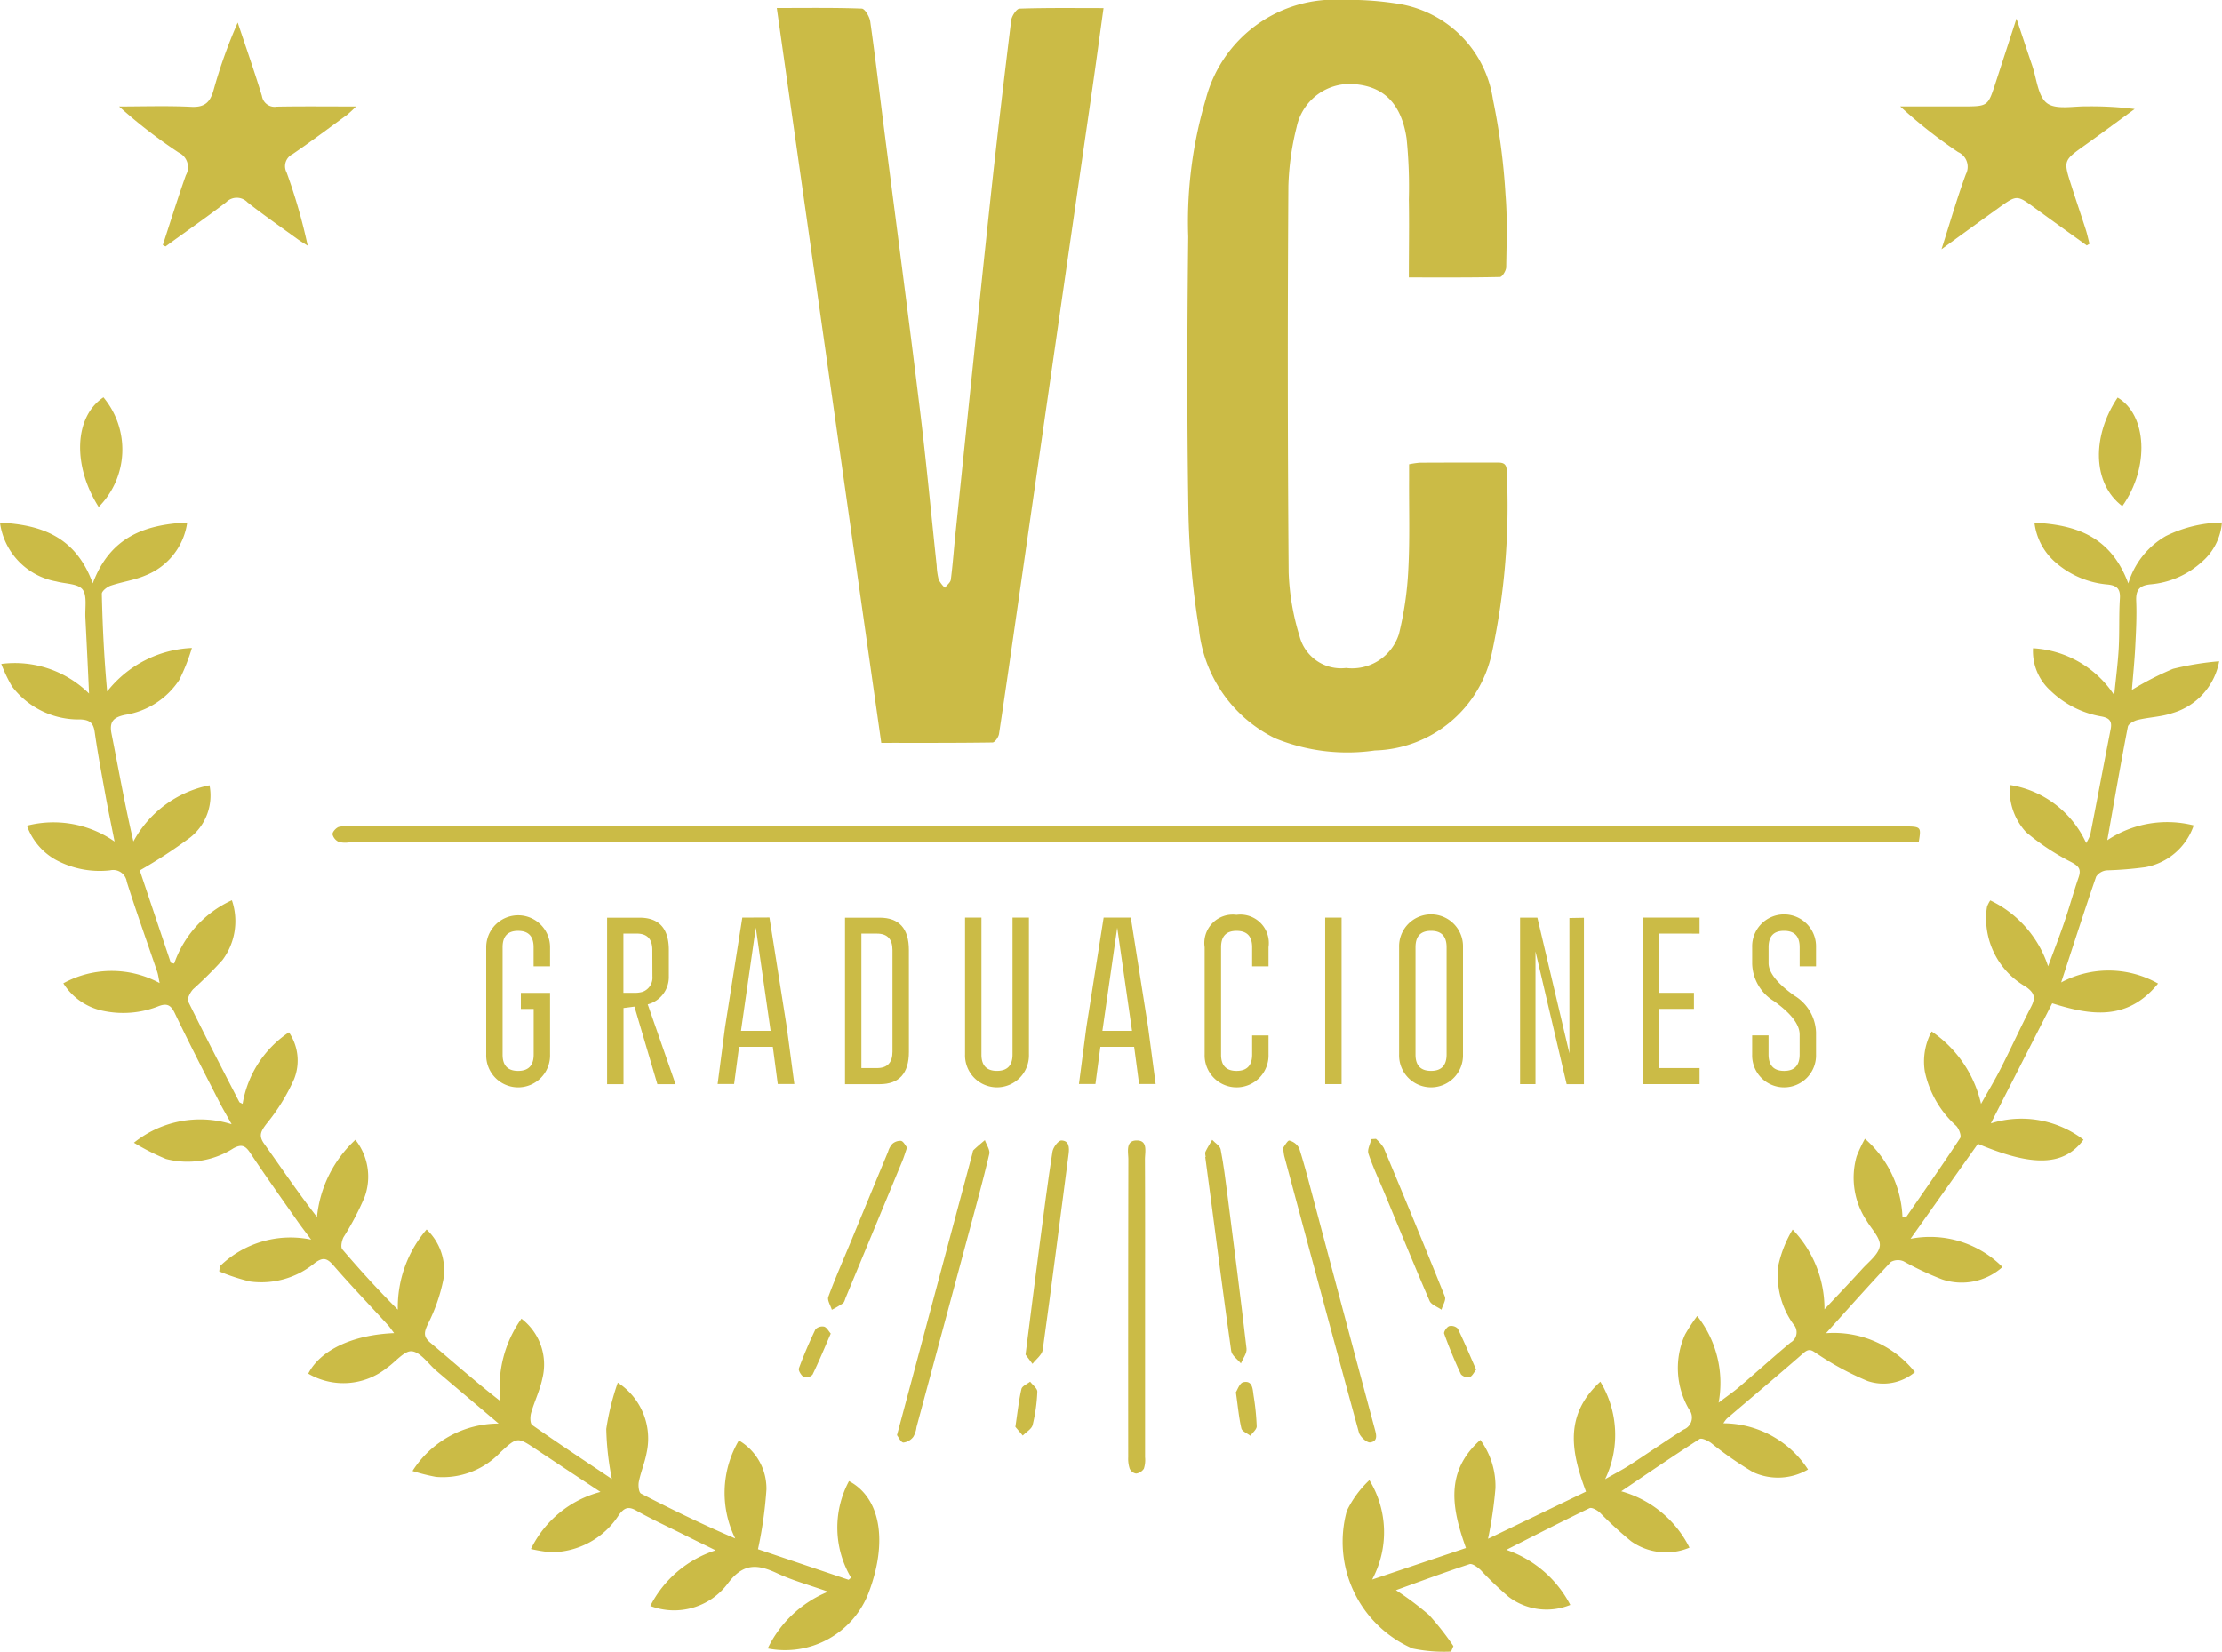 <svg xmlns="http://www.w3.org/2000/svg" width="90" height="66.919" viewBox="0 0 90 66.919"><g transform="translate(-857.898 -68.889)"><path d="M1214.451,94.312a5.564,5.564,0,0,0,3.1,4.49,7.731,7.731,0,0,0,4.031.49,4.986,4.986,0,0,0,4.739-3.949,28.326,28.326,0,0,0,.6-7.379c0-.355-.222-.337-.456-.336-1.019,0-2.038,0-3.057.005a3.392,3.392,0,0,0-.44.064c0,.241,0,.449,0,.656-.006,1.212.033,2.427-.033,3.636a13.6,13.6,0,0,1-.38,2.592,1.993,1.993,0,0,1-2.139,1.37,1.732,1.732,0,0,1-1.885-1.29,9.9,9.9,0,0,1-.441-2.581q-.062-7.826-.011-15.652a11,11,0,0,1,.334-2.391,2.2,2.2,0,0,1,2.374-1.737c.738.072,1.813.385,2.08,2.2a19.388,19.388,0,0,1,.091,2.472c.018,1.018,0,2.036,0,3.157,1.274,0,2.481.009,3.688-.018.092,0,.253-.256.255-.4.014-.983.053-1.972-.029-2.95a26.812,26.812,0,0,0-.509-3.849,4.6,4.6,0,0,0-3.767-3.858,12.637,12.637,0,0,0-2.3-.169,5.392,5.392,0,0,0-5.564,4.028,17.429,17.429,0,0,0-.71,5.564c-.042,3.689-.053,7.379.007,11.067A33.316,33.316,0,0,0,1214.451,94.312Z" transform="translate(-307.997)" fill="#cbbb46"/><path d="M1099.608,101.023c.093,0,.243-.216.263-.347.271-1.785.525-3.574.782-5.361q.93-6.455,1.86-12.911.567-3.931,1.136-7.862c.152-1.055.294-2.112.455-3.27-1.2,0-2.3-.015-3.4.022-.123,0-.318.3-.34.474-.3,2.455-.592,4.911-.855,7.371-.478,4.465-.936,8.933-1.4,13.4-.065.628-.109,1.259-.19,1.885-.015.118-.157.22-.241.329a1.236,1.236,0,0,1-.25-.326,2.82,2.82,0,0,1-.082-.571c-.231-2.163-.432-4.33-.7-6.489-.455-3.726-.95-7.448-1.426-11.171-.187-1.461-.358-2.925-.565-4.383-.028-.194-.218-.517-.343-.521-1.118-.041-2.239-.024-3.442-.024l4.232,29.771C1096.629,101.038,1098.119,101.045,1099.608,101.023Z" transform="translate(-201.508 -2.055)" fill="#cbbb46"/><path d="M1292.3,232.414c.046-.58.106-1.168.136-1.757.031-.614.064-1.23.038-1.843-.019-.44.117-.63.567-.679a3.53,3.53,0,0,0,2.088-.906,2.349,2.349,0,0,0,.817-1.6,5.314,5.314,0,0,0-2.272.549,3.32,3.32,0,0,0-1.52,1.919c-.7-1.886-2.09-2.375-3.8-2.459a2.523,2.523,0,0,0,.828,1.585,3.667,3.667,0,0,0,2.141.918c.366.04.516.174.491.565-.043.665-.012,1.335-.047,2-.031.587-.109,1.171-.183,1.919a4.214,4.214,0,0,0-3.288-1.9,2.156,2.156,0,0,0,.7,1.712,3.929,3.929,0,0,0,2.084,1.054c.308.061.423.188.362.5-.279,1.428-.548,2.857-.827,4.285a1.723,1.723,0,0,1-.167.34,4.1,4.1,0,0,0-3.087-2.353,2.49,2.49,0,0,0,.654,1.912,9.509,9.509,0,0,0,1.818,1.206c.314.168.425.288.308.626-.205.6-.371,1.207-.574,1.8-.188.555-.4,1.1-.661,1.8a4.508,4.508,0,0,0-2.342-2.669,1.338,1.338,0,0,0-.127.242,2.092,2.092,0,0,0-.037.312,3.189,3.189,0,0,0,1.607,2.945c.354.25.4.445.212.808-.426.827-.809,1.675-1.229,2.5-.248.49-.534.96-.8,1.439a4.838,4.838,0,0,0-2-2.935,2.56,2.56,0,0,0-.277,1.621,4.109,4.109,0,0,0,1.267,2.2c.116.114.226.407.163.5-.711,1.082-1.456,2.142-2.191,3.208l-.145-.031a4.438,4.438,0,0,0-1.519-3.151,5.959,5.959,0,0,0-.336.712,3.147,3.147,0,0,0,.412,2.62c.2.335.564.7.526,1.007-.041.338-.449.642-.719.941-.5.551-1.014,1.086-1.522,1.628a4.633,4.633,0,0,0-1.289-3.231,4.788,4.788,0,0,0-.574,1.43,3.368,3.368,0,0,0,.6,2.4.478.478,0,0,1-.112.749c-.7.583-1.378,1.2-2.072,1.79-.231.2-.482.37-.841.643a4.379,4.379,0,0,0-.866-3.51,6.758,6.758,0,0,0-.495.753,3.315,3.315,0,0,0,.168,3.037.523.523,0,0,1-.227.811c-.741.47-1.462.971-2.2,1.449-.269.175-.557.321-.979.562a4.169,4.169,0,0,0-.194-3.953c-1.478,1.355-1.183,2.849-.581,4.456l-3.968,1.912a16.864,16.864,0,0,0,.3-2.044,3.177,3.177,0,0,0-.611-1.964c-1.45,1.294-1.151,2.795-.583,4.381l-3.8,1.278a4.045,4.045,0,0,0-.111-4.027,4.215,4.215,0,0,0-.913,1.242,4.715,4.715,0,0,0,2.659,5.577,6.216,6.216,0,0,0,1.563.125l.094-.221a11.239,11.239,0,0,0-.987-1.26,12.472,12.472,0,0,0-1.341-1.006c1-.362,1.985-.728,2.979-1.054.115-.038.327.124.453.239a13.547,13.547,0,0,0,1.135,1.086,2.541,2.541,0,0,0,2.495.326,4.6,4.6,0,0,0-2.59-2.231c1.18-.6,2.266-1.157,3.367-1.687.093-.045.308.078.419.176a15.311,15.311,0,0,0,1.272,1.166,2.452,2.452,0,0,0,2.361.256,4.416,4.416,0,0,0-2.765-2.283c1.1-.744,2.128-1.446,3.172-2.118.087-.056.327.061.46.152a14.425,14.425,0,0,0,1.711,1.192,2.412,2.412,0,0,0,2.225-.108,4.107,4.107,0,0,0-3.429-1.874,1.423,1.423,0,0,1,.138-.188c1.041-.889,2.09-1.769,3.121-2.669.253-.22.371-.055.574.066a11.624,11.624,0,0,0,2.011,1.079,1.984,1.984,0,0,0,1.914-.362,4.2,4.2,0,0,0-3.6-1.575c.927-1.027,1.763-1.97,2.627-2.886a.583.583,0,0,1,.513-.028,12.584,12.584,0,0,0,1.559.733,2.476,2.476,0,0,0,2.446-.5,4.134,4.134,0,0,0-3.722-1.143l2.729-3.847c2.238.943,3.484.9,4.276-.167a4.138,4.138,0,0,0-3.753-.661l2.485-4.867c1.531.481,3.037.741,4.288-.8a4.077,4.077,0,0,0-3.925-.045c.491-1.5.939-2.9,1.417-4.286a.585.585,0,0,1,.427-.254,14.7,14.7,0,0,0,1.566-.128,2.556,2.556,0,0,0,1.958-1.692,4.373,4.373,0,0,0-3.5.6c.286-1.608.544-3.108.834-4.6.023-.117.255-.239.41-.276.459-.109.946-.12,1.388-.272a2.691,2.691,0,0,0,1.9-2.1,11.792,11.792,0,0,0-1.87.306A11.988,11.988,0,0,0,1292.3,232.414Z" transform="translate(-348.051 -135.574)" fill="#cbbb46"/><path d="M892.287,264.473a3.985,3.985,0,0,0,.084,3.914l-.1.085-3.67-1.239a16.758,16.758,0,0,0,.342-2.419,2.26,2.26,0,0,0-1.117-1.989,4.191,4.191,0,0,0-.147,3.973c-1.323-.568-2.577-1.178-3.816-1.819-.092-.048-.119-.328-.088-.482.08-.394.241-.772.314-1.166a2.7,2.7,0,0,0-1.168-2.848,10.266,10.266,0,0,0-.466,1.876,11.566,11.566,0,0,0,.228,2.03c-1.094-.734-2.172-1.446-3.229-2.188-.089-.062-.089-.336-.046-.487.134-.47.358-.918.456-1.394a2.333,2.333,0,0,0-.847-2.428,4.778,4.778,0,0,0-.85,3.342c-.995-.773-1.909-1.584-2.843-2.372-.3-.25-.242-.442-.092-.761a7.073,7.073,0,0,0,.618-1.77,2.269,2.269,0,0,0-.674-2.052,4.836,4.836,0,0,0-1.166,3.248c-.8-.8-1.538-1.61-2.249-2.445-.075-.088-.022-.347.049-.488a11.235,11.235,0,0,0,.85-1.616,2.409,2.409,0,0,0-.368-2.331,4.915,4.915,0,0,0-1.556,3.127c-.77-.989-1.443-1.989-2.143-2.971-.238-.334-.119-.515.1-.807a7.958,7.958,0,0,0,1.117-1.81,2.029,2.029,0,0,0-.21-1.894,4.338,4.338,0,0,0-1.876,2.9c-.076-.042-.121-.051-.134-.076-.7-1.355-1.4-2.707-2.071-4.076-.054-.109.085-.37.2-.495a16.062,16.062,0,0,0,1.186-1.179,2.629,2.629,0,0,0,.385-2.425,4.4,4.4,0,0,0-2.338,2.565l-.137-.034-1.256-3.739A20.061,20.061,0,0,0,865.6,238.4a2.166,2.166,0,0,0,.784-2.115,4.492,4.492,0,0,0-3.083,2.275c-.346-1.476-.6-2.923-.886-4.364-.1-.5.09-.667.55-.764a3.223,3.223,0,0,0,2.194-1.416,8.076,8.076,0,0,0,.511-1.293,4.611,4.611,0,0,0-3.432,1.764c-.123-1.341-.187-2.652-.216-3.963,0-.109.212-.277.357-.327.463-.157.962-.222,1.408-.413a2.707,2.707,0,0,0,1.693-2.146c-1.729.084-3.123.589-3.825,2.465-.69-1.895-2.086-2.374-3.758-2.459a2.8,2.8,0,0,0,2.28,2.381c.366.1.872.085,1.063.324s.1.736.115,1.12c.05.992.1,1.983.149,3.1a4.28,4.28,0,0,0-3.555-1.2,6.344,6.344,0,0,0,.431.906,3.386,3.386,0,0,0,2.787,1.343c.371.021.515.145.567.515.128.9.3,1.8.462,2.7.1.535.211,1.067.343,1.731a4.323,4.323,0,0,0-3.55-.643,2.563,2.563,0,0,0,1.178,1.388,3.751,3.751,0,0,0,2.192.42.555.555,0,0,1,.674.466c.386,1.22.819,2.426,1.23,3.638.04.117.055.243.1.463a4.081,4.081,0,0,0-3.9.009,2.491,2.491,0,0,0,1.645,1.123,3.886,3.886,0,0,0,2.224-.2c.322-.119.484-.048.641.279.583,1.218,1.2,2.418,1.816,3.623.132.26.282.511.491.887a4.281,4.281,0,0,0-3.958.748,9.27,9.27,0,0,0,1.3.659,3.461,3.461,0,0,0,2.733-.434c.323-.173.476-.113.672.181.622.935,1.274,1.85,1.918,2.771.153.219.317.429.554.749a4.092,4.092,0,0,0-3.69,1.072l-.034.213a7.948,7.948,0,0,0,1.257.412,3.4,3.4,0,0,0,2.613-.749c.338-.252.5-.2.762.1.712.823,1.468,1.607,2.2,2.409.084.092.153.2.254.329-1.7.071-2.988.691-3.479,1.641a2.818,2.818,0,0,0,3.193-.239c.342-.235.7-.7,1.006-.667.36.042.667.516,1,.8.808.687,1.618,1.371,2.512,2.129a4.135,4.135,0,0,0-3.488,1.924,7.864,7.864,0,0,0,.95.238,3.212,3.212,0,0,0,2.614-1c.684-.632.687-.625,1.47-.1.827.551,1.658,1.1,2.581,1.709a4.369,4.369,0,0,0-2.818,2.312,6.688,6.688,0,0,0,.786.131,3.271,3.271,0,0,0,2.788-1.525c.207-.27.368-.347.691-.165.626.353,1.281.654,1.925.975.394.2.789.389,1.293.638a4.529,4.529,0,0,0-2.646,2.253,2.71,2.71,0,0,0,3.143-.915c.64-.849,1.216-.773,2.013-.4.606.283,1.261.46,2.044.737a4.675,4.675,0,0,0-2.444,2.3A3.625,3.625,0,0,0,893.081,269C893.867,266.93,893.571,265.152,892.287,264.473Z" transform="translate(0 -135.583)" fill="#cbbb46"/><path d="M1021.869,317.333c.1-.613.1-.615-.669-.615H958.334a1.352,1.352,0,0,0-.469.021c-.112.043-.255.2-.25.3a.468.468,0,0,0,.258.308,1.057,1.057,0,0,0,.416.018q31.485,0,62.97,0C1021.466,317.36,1021.672,317.342,1021.869,317.333Z" transform="translate(-86.25 -214.35)" fill="#cbbb46"/><path d="M896.365,81.835c-.33.936-.625,1.885-.933,2.829l.109.058c.821-.6,1.655-1.175,2.458-1.794a.6.6,0,0,1,.867.01c.66.52,1.353,1,2.034,1.494.129.093.268.173.4.259a22.676,22.676,0,0,0-.853-2.967.541.541,0,0,1,.238-.742c.753-.514,1.482-1.062,2.217-1.6a4.751,4.751,0,0,0,.355-.332c-1.148,0-2.18-.012-3.211.007a.518.518,0,0,1-.6-.433c-.306-1-.65-1.983-.98-2.973a19.971,19.971,0,0,0-.975,2.724c-.139.5-.355.716-.906.689-.973-.048-1.949-.014-2.924-.014a20.593,20.593,0,0,0,2.417,1.868A.655.655,0,0,1,896.365,81.835Z" transform="translate(-30.94 -5.848)" fill="#cbbb46"/><path d="M1430.443,80.791c-.349.947-.628,1.92-.985,3.036.855-.62,1.584-1.152,2.318-1.679s.737-.523,1.453,0c.7.513,1.408,1.018,2.112,1.526l.11-.067c-.05-.193-.09-.389-.151-.578-.192-.6-.4-1.2-.589-1.8-.321-1-.316-.995.557-1.619.675-.482,1.342-.976,2.013-1.465a14.063,14.063,0,0,0-1.925-.107c-.556-.011-1.257.147-1.625-.128s-.42-1-.6-1.526c-.2-.584-.392-1.171-.636-1.9l-.849,2.607c-.307.945-.307.947-1.315.95-.849,0-1.7,0-2.545,0a19.662,19.662,0,0,0,2.341,1.847A.653.653,0,0,1,1430.443,80.791Z" transform="translate(-492.92 -4.841)" fill="#cbbb46"/><path d="M1196.5,410.981c-.432.018-.311.48-.311.774q-.012,6.029-.006,12.058a1.281,1.281,0,0,0,.06.463.349.349,0,0,0,.258.2.441.441,0,0,0,.317-.2,1.136,1.136,0,0,0,.048-.464q0-3.028,0-6.056c0-2,.005-4-.005-6C1196.859,411.445,1197,410.959,1196.5,410.981Z" transform="translate(-292.588 -295.89)" fill="#cbbb46"/><path d="M1129.989,411.287c-.033.032-.034.1-.048.148l-2.2,8.217-.853,3.183c.068.085.154.291.261.3a.587.587,0,0,0,.4-.231,1.026,1.026,0,0,0,.13-.395q1.045-3.88,2.088-7.761c.295-1.1.6-2.2.859-3.3.039-.165-.113-.375-.177-.564C1130.29,411.017,1130.135,411.147,1129.989,411.287Z" transform="translate(-232.658 -295.807)" fill="#cbbb46"/><path d="M1246.2,423.245c.335-.052.238-.338.171-.589q-1.233-4.6-2.455-9.2c-.19-.711-.371-1.425-.594-2.125a.615.615,0,0,0-.4-.313c-.064-.016-.194.22-.255.3.028.181.034.27.057.354,1,3.725,2,7.451,3.017,11.171C1245.787,423.013,1246.064,423.265,1246.2,423.245Z" transform="translate(-332.802 -295.923)" fill="#cbbb46"/><path d="M1220.778,419.883c.08-.2.25-.41.228-.6-.239-2.068-.506-4.134-.77-6.2-.08-.625-.158-1.251-.278-1.868-.028-.146-.224-.259-.343-.387-.093.161-.195.318-.274.486-.026.055.005.138.01.208l-.017,0q.118.884.236,1.768c.267,2.03.526,4.062.816,6.088C1220.412,419.565,1220.642,419.717,1220.778,419.883Z" transform="translate(-312.619 -295.762)" fill="#cbbb46"/><path d="M1166.916,410.99c-.122,0-.332.279-.359.453-.191,1.23-.349,2.465-.511,3.7-.191,1.461-.375,2.922-.579,4.521l.281.374c.144-.189.387-.363.416-.568.366-2.64.7-5.285,1.047-7.928C1167.246,411.275,1167.233,410.994,1166.916,410.99Z" transform="translate(-266.03 -295.899)" fill="#cbbb46"/><path d="M1488.146,188.138c-1.042,1.552-1.037,3.47.19,4.4C1489.454,190.964,1489.332,188.833,1488.146,188.138Z" transform="translate(-544.475 -103.144)" fill="#cbbb46"/><path d="M882.855,188.076c-1.2.8-1.248,2.781-.193,4.441A3.3,3.3,0,0,0,882.855,188.076Z" transform="translate(-20.768 -103.091)" fill="#cbbb46"/><path d="M1268.519,410.5l-.187.011c-.044.2-.172.423-.117.589.175.53.418,1.037.633,1.554.61,1.471,1.21,2.945,1.842,4.406.069.16.318.242.483.36.05-.179.192-.394.138-.53-.807-2.013-1.638-4.017-2.474-6.019A1.624,1.624,0,0,0,1268.519,410.5Z" transform="translate(-354.89 -295.474)" fill="#cbbb46"/><path d="M1106.856,417.647c.062-.047.081-.152.114-.232q1.147-2.764,2.291-5.528c.067-.161.116-.329.193-.549-.073-.088-.141-.244-.241-.27a.48.48,0,0,0-.357.124.823.823,0,0,0-.172.319q-.745,1.794-1.486,3.59c-.315.76-.647,1.512-.932,2.283-.052.139.09.349.142.526A4.1,4.1,0,0,0,1106.856,417.647Z" transform="translate(-214.816 -295.961)" fill="#cbbb46"/><path d="M1098.5,466.8a.389.389,0,0,0-.35.108c-.247.516-.475,1.043-.671,1.581-.032.089.1.293.2.356a.369.369,0,0,0,.351-.1c.259-.53.483-1.077.739-1.664C1098.679,466.977,1098.606,466.831,1098.5,466.8Z" transform="translate(-207.221 -344.168)" fill="#cbbb46"/><path d="M1162.655,483.623c-.105.458-.155.93-.245,1.53l.3.354c.138-.142.356-.264.4-.429a6.858,6.858,0,0,0,.189-1.347c.006-.132-.188-.272-.29-.409C1162.882,483.421,1162.682,483.5,1162.655,483.623Z" transform="translate(-263.385 -358.462)" fill="#cbbb46"/><path d="M1291.664,468.59a.388.388,0,0,0,.354.11c.1-.032.171-.187.26-.3-.255-.582-.483-1.13-.743-1.662a.374.374,0,0,0-.35-.1c-.1.039-.23.234-.2.308C1291.186,467.507,1291.413,468.055,1291.664,468.59Z" transform="translate(-374.592 -344.026)" fill="#cbbb46"/><path d="M1228.854,483.4c-.15.032-.244.327-.3.405.086.6.124,1.04.224,1.465.028.12.237.2.363.3.09-.128.26-.258.257-.385a9.951,9.951,0,0,0-.128-1.255C1229.235,483.671,1229.226,483.316,1228.854,483.4Z" transform="translate(-320.599 -358.517)" fill="#cbbb46"/><path d="M1006.295,345.387v-.775a1.293,1.293,0,1,0-2.587,0v4.349a1.294,1.294,0,1,0,2.587,0v-2.5h-1.183v.652h.519v1.848q0,.663-.631.663t-.628-.663v-4.349q0-.663.624-.663H1005q.628,0,.628.663v.775Z" transform="translate(-126.118 -237.351)" fill="#cbbb46"/><path d="M1042.483,346.516v-1.069q0-1.312-1.187-1.312l-1.313,0v6.747h.664v-3.087l.443-.058.929,3.145h.737l-1.128-3.236A1.141,1.141,0,0,0,1042.483,346.516Zm-.664,0a.61.61,0,0,1-.4.623,1.162,1.162,0,0,1-.359.04h-.417v-2.4h.544q.628,0,.628.667Z" transform="translate(-157.494 -238.071)" fill="#cbbb46"/><path d="M1074.071,344.132l-.7,4.443-.3,2.3h.668l.2-1.507h1.368l.2,1.507h.671l-.308-2.316-.7-4.432Zm-.054,4.588.6-4.182.6,4.182Z" transform="translate(-186.105 -238.071)" fill="#cbbb46"/><path d="M1113.912,345.447q0-1.312-1.186-1.312l-1.4,0v6.747h1.328l.073,0q1.186,0,1.186-1.308Zm-.664,4.12q0,.663-.628.663h-.631v-5.45h.631q.628,0,.628.667Z" transform="translate(-219.2 -238.071)" fill="#cbbb46"/><path d="M1149.919,349.68v-5.548h-.664v5.548q0,.663-.631.663t-.628-.663v-5.548h-.664v5.548a1.294,1.294,0,1,0,2.587,0Z" transform="translate(-250.345 -238.071)" fill="#cbbb46"/><path d="M1183.562,344.132h-1.1l-.7,4.443-.3,2.3h.668l.2-1.507h1.368l.2,1.507h.671l-.308-2.316Zm-1.15,4.588.6-4.182.6,4.182Z" transform="translate(-279.862 -238.071)" fill="#cbbb46"/><path d="M1220.475,343.3a1.151,1.151,0,0,0-1.292,1.312v4.349a1.294,1.294,0,1,0,2.587,0v-.775h-.664v.775q0,.663-.631.663t-.627-.663v-4.349q0-.663.624-.663h.007q.628,0,.627.663v.775h.664v-.775A1.152,1.152,0,0,0,1220.475,343.3Z" transform="translate(-312.492 -237.351)" fill="#cbbb46"/><rect width="0.664" height="6.747" transform="translate(911.573 106.061)" fill="#cbbb46"/><path d="M1280.083,348.96v-4.349a1.294,1.294,0,1,0-2.587,0v4.349a1.294,1.294,0,1,0,2.587,0Zm-1.923,0v-4.349q0-.663.624-.663h.007q.628,0,.628.663v4.349q0,.663-.631.663T1278.16,348.96Z" transform="translate(-362.929 -237.351)" fill="#cbbb46"/><path d="M1314.472,344.132h-.7v6.747h.624V345.5l1.262,5.381h.7v-6.744l-.588.011v5.486Z" transform="translate(-394.306 -238.07)" fill="#cbbb46"/><path d="M1352.885,344.78v-.649h-2.3v6.747h2.3v-.649h-1.636v-2.4h1.408v-.652h-1.408v-2.4Z" transform="translate(-426.147 -238.07)" fill="#cbbb46"/><path d="M1385.982,345.387v-.775a1.294,1.294,0,1,0-2.587,0v.667a1.833,1.833,0,0,0,.885,1.518q1.037.743,1.038,1.352v.812q0,.663-.628.663t-.631-.663v-.775h-.664v.775a1.294,1.294,0,1,0,2.587,0v-.9a1.814,1.814,0,0,0-.885-1.493q-1.037-.743-1.037-1.312v-.645q0-.663.624-.663h.007q.627,0,.628.663v.775Z" transform="translate(-454.526 -237.351)" fill="#cbbb46"/></g></svg>